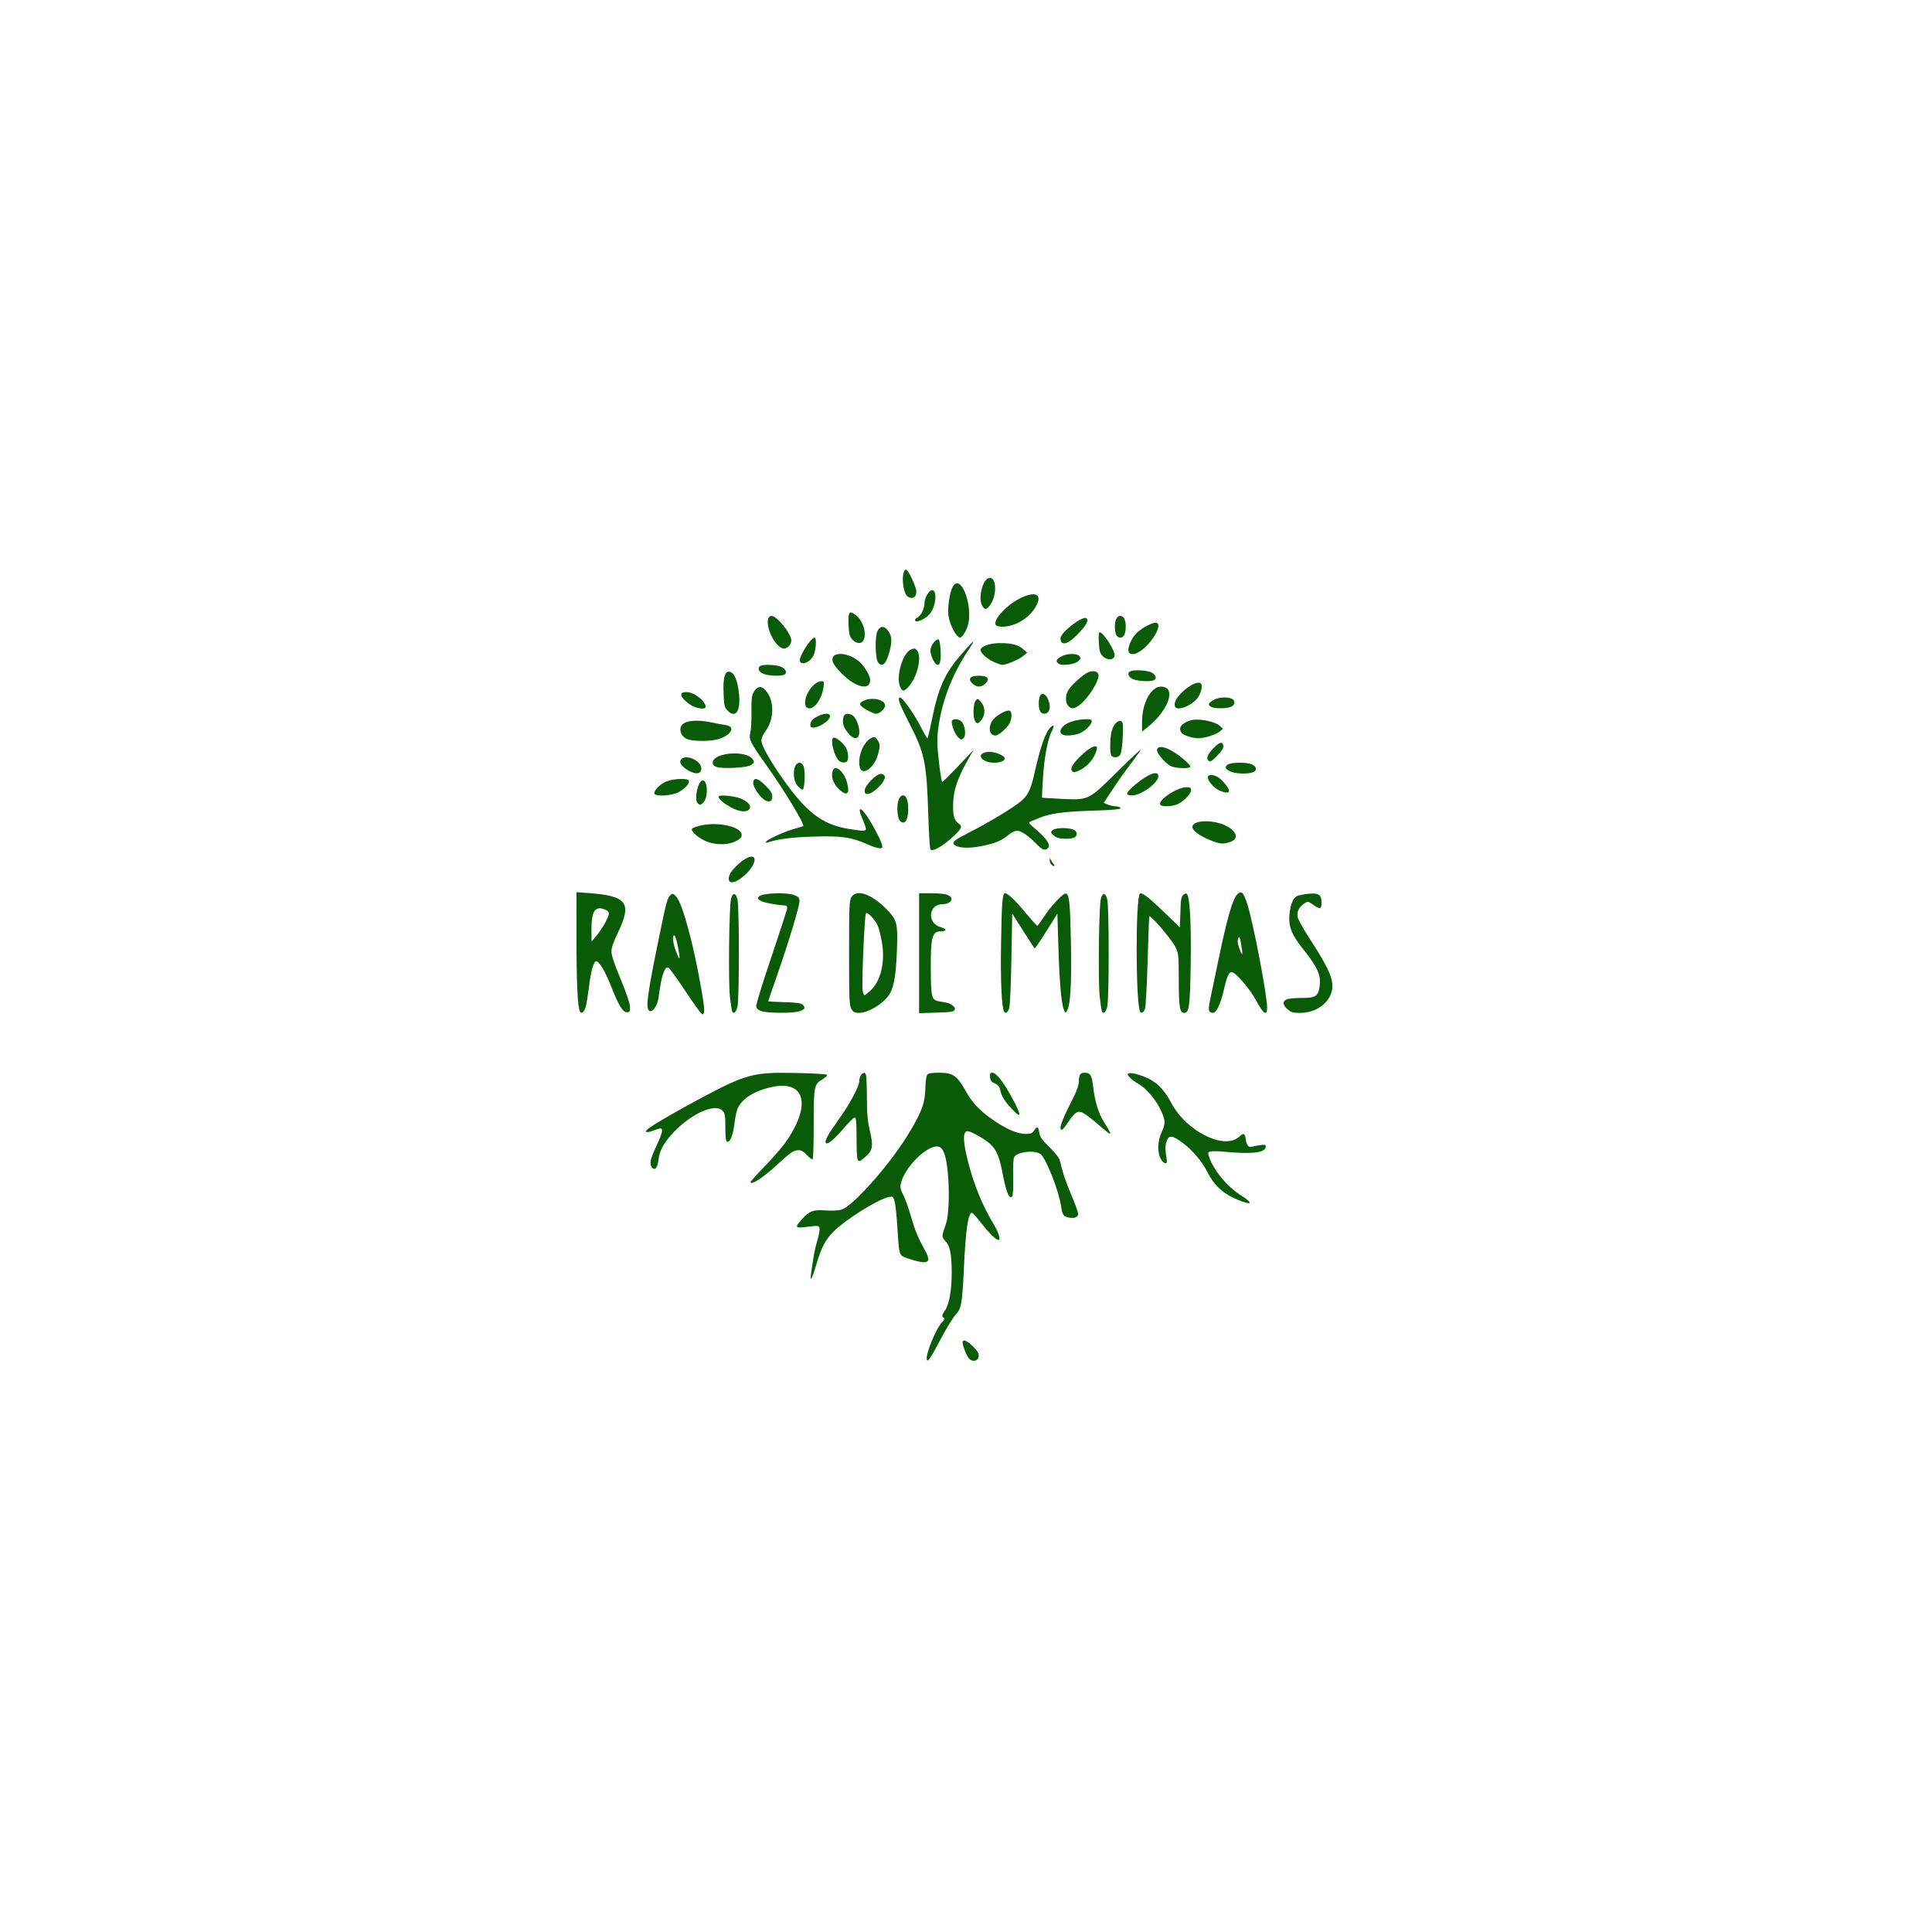 <?xml version="1.0" encoding="UTF-8" standalone="no" ?>
<!DOCTYPE svg PUBLIC "-//W3C//DTD SVG 1.1//EN" "http://www.w3.org/Graphics/SVG/1.1/DTD/svg11.dtd">
<svg xmlns="http://www.w3.org/2000/svg" xmlns:xlink="http://www.w3.org/1999/xlink" version="1.1" width="1080" height="1080" viewBox="0 0 1080 1080" xml:space="preserve">
<rect x="0" y="0" width="1080" height="1080" fill="#808080" stroke="none"/>
<desc>Created with Fabric.js 4.2.0</desc>
<defs>
</defs>
<rect x="0" y="0" width="100%" height="100%" fill="transparent"></rect>
<g transform="matrix(1 0 0 1 540 540)" id="53ebabc5-a6ca-49d7-85ca-e39a91406886"  >
</g>
<g transform="matrix(1 0 0 1 540 540)" id="4186f36d-589e-49d8-a474-ab79e9c20e48"  >
<rect style="stroke: none; stroke-width: 1; stroke-dasharray: none; stroke-linecap: butt; stroke-dashoffset: 0; stroke-linejoin: miter; stroke-miterlimit: 4; fill: rgb(255,255,255); fill-rule: nonzero; opacity: 1;" vector-effect="non-scaling-stroke"  x="-540" y="-540" rx="0" ry="0" width="1080" height="1080" />
</g>
<g transform="matrix(0.76 0 0 0.76 540 540)"  >
<g style="" vector-effect="non-scaling-stroke"   >
		<g transform="matrix(1 0 0 1 0 0)"  >
<rect style="stroke: none; stroke-width: 1; stroke-dasharray: none; stroke-linecap: butt; stroke-dashoffset: 0; stroke-linejoin: miter; stroke-miterlimit: 4; fill: rgb(255,255,255); fill-rule: nonzero; opacity: 1;" vector-effect="non-scaling-stroke"  x="-611.5" y="-532.5" rx="0" ry="0" width="1223" height="1065" />
</g>
		<g transform="matrix(1 0 0 1 -20.91 184.33)"  >
<path style="stroke: none; stroke-width: 1; stroke-dasharray: none; stroke-linecap: butt; stroke-dashoffset: 0; stroke-linejoin: miter; stroke-miterlimit: 4; fill: rgb(9,91,7); fill-rule: nonzero; opacity: 1;" vector-effect="non-scaling-stroke"  transform=" translate(-590.59, -716.83)" d="M 582.8 822.4 C 581.1 819.6 589.1 799.7 593.8 794.6 C 595.6 792.7 596.1 791.6 595.3 791.3 C 593.5 790.6 593.7 789.2 596 785.9 C 599.1 781.7 601 771 601 758 C 600.9 744.3 599.8 738.4 596.3 734.8 C 593.5 731.9 593.6 730.9 596.5 723 C 600.1 713.6 599.4 680 595.4 670 C 594.3 667.4 593 665.8 591.5 665.4 C 583.5 663.4 566.1 680.5 563.5 692.8 C 563 695.3 563.4 697.2 565.3 700.8 C 566.7 703.4 569.2 710.3 570.8 716 C 574 727.1 576.1 732.1 581 741 C 585 748.1 584.7 750.5 580 750.4 C 578.1 750.3 573.5 749.2 569.7 747.9 C 561.9 745.1 562.5 746.9 561 724.5 C 560.5 716.3 559.6 707.8 559 705.6 C 557.9 702 557.7 701.8 554.8 702.4 C 546.9 704 523.9 718.3 514.4 727.5 C 508.2 733.6 505 739.6 501.4 752.1 C 498.3 762.7 496.6 765.7 497.5 759 C 499.3 746.1 500.4 739.9 502.2 734.2 C 503.2 730.7 504 726.9 503.8 725.7 C 503.5 723.3 503.2 723.3 493.3 724.5 C 485.8 725.4 485.5 724.7 490.7 718.9 C 496.3 712.7 499.1 711.6 508.2 712.3 C 512.6 712.6 517.7 712.4 519.6 711.8 C 528.6 709.4 558 675.7 571.3 652.5 C 579.3 638.8 581.3 632.7 581.6 622.7 C 581.7 617.5 582.3 613.4 583 612.5 C 583.9 611.4 586.3 611 591.2 611 C 602.3 611 604.8 612.8 612.5 626.5 C 616.6 633.7 623.3 640.4 632.5 646.5 C 642.2 653 649.6 656 655.5 656 C 659.1 656 660.3 655.5 661.6 653.5 C 663.9 650 664.6 650.4 665.4 655 C 665.9 658.3 667.3 660.3 672.9 665.8 C 677.2 670 680.1 673.7 680.5 675.5 C 682.4 683.8 684.6 690.6 689.1 701.2 C 691.8 707.6 694 713.7 694 714.8 C 694 717.3 691.1 718.4 687 717.5 C 683.2 716.7 682.3 715.4 681.5 709.5 C 679.9 698.3 670.6 674.4 666.5 671 C 662.4 667.6 649.1 669.1 646.9 673.1 C 646.3 674.3 646 680.3 646.2 688 C 646.4 696.4 646.1 701.3 645.4 702 C 643.1 704.3 641.1 699 638 683.1 C 635.7 671.1 633 665.8 626.8 661.4 C 621.6 657.6 614.6 654 612.6 654 C 609 654 609.2 661.6 613 676.4 C 617.6 694.3 623.7 709 632.4 723.4 C 635.5 728.6 637.1 734 635.5 734 C 633.6 734 629 729.6 623.3 722.3 C 619.8 717.8 616.4 714 615.9 714 C 613.1 714 611.3 726.2 610 754 C 608.7 781.5 608.1 784.5 603.8 789.1 C 602 791 597.3 798.6 593.5 805.8 C 585.9 820.2 583.6 823.7 582.8 822.4 L 582.8 822.4 Z" stroke-linecap="round" />
</g>
		<g transform="matrix(1 0 0 1 3.43 282.96)"  >
<path style="stroke: none; stroke-width: 1; stroke-dasharray: none; stroke-linecap: butt; stroke-dashoffset: 0; stroke-linejoin: miter; stroke-miterlimit: 4; fill: rgb(9,91,7); fill-rule: nonzero; opacity: 1;" vector-effect="non-scaling-stroke"  transform=" translate(-614.93, -815.46)" d="M 613.7 821.2 C 612 819.3 609 811.8 609 809.4 C 609 806.7 612.3 808 616.7 812.4 C 620.2 815.9 621.1 817.5 620.8 819.7 C 620.4 823.2 616.3 824.1 613.7 821.2 Z" stroke-linecap="round" />
</g>
		<g transform="matrix(1 0 0 1 169.71 126.62)"  >
<path style="stroke: none; stroke-width: 1; stroke-dasharray: none; stroke-linecap: butt; stroke-dashoffset: 0; stroke-linejoin: miter; stroke-miterlimit: 4; fill: rgb(9,91,7); fill-rule: nonzero; opacity: 1;" vector-effect="non-scaling-stroke"  transform=" translate(-781.21, -659.12)" d="M 811.7 704.6 C 800.4 699.9 794 694 788.7 683.4 C 785.1 676.2 778 667.9 770.9 662.6 C 763.3 656.9 760.6 656.6 759 661.6 C 757.9 664.8 758 667.3 759.2 675.4 C 759.7 678.6 757.2 678.3 755 674.8 C 752 669.9 752.3 661.2 755.6 654.3 C 758.5 648 758.3 645.6 753.8 636.6 C 750.3 629.7 743 621.6 738 619 C 736.1 618 733.4 616 732.1 614.6 C 730.1 612.5 730 612 731.2 611.5 C 733.3 610.7 740.3 612.6 746.3 615.6 C 752.8 618.9 758 624.6 762.5 633.2 C 773.4 654.1 801.7 668.1 812.4 658.1 C 815.6 655.1 816.7 655.5 817.3 660.1 C 817.9 664.5 819.5 666.3 822 665.4 C 822.8 665.1 825.3 664.6 827.7 664.3 C 831.2 663.8 832 664 832 665.3 C 832 669.8 822.2 671.1 801.5 669.1 C 797.1 668.7 792.5 668.6 791.3 668.9 C 789.3 669.5 789.3 669.7 790.4 673.2 C 793.8 683 803.7 694.9 813.7 701.2 C 823.1 707.1 822.1 708.8 811.7 704.6 L 811.7 704.6 Z" stroke-linecap="round" />
</g>
		<g transform="matrix(1 0 0 1 -168.79 119.07)"  >
<path style="stroke: none; stroke-width: 1; stroke-dasharray: none; stroke-linecap: butt; stroke-dashoffset: 0; stroke-linejoin: miter; stroke-miterlimit: 4; fill: rgb(9,91,7); fill-rule: nonzero; opacity: 1;" vector-effect="non-scaling-stroke"  transform=" translate(-442.71, -651.57)" d="M 453 691.4 C 453 691 457.7 685.8 463.5 679.8 C 469.3 673.8 476 666 478.5 662.6 C 497.8 635.5 493.6 616.4 469.3 621.4 C 456 624.1 446.6 630 443.4 637.6 C 442.7 639.3 441.6 644.4 441.1 649 C 440 657.4 437.9 662.5 435.7 661.7 C 434.9 661.5 434.5 658.1 434.5 651.3 C 434.5 642.8 434.2 640.9 432.6 639.1 C 426.8 632.7 407.6 641.8 394 657.5 C 388.7 663.6 386 669 385.3 675.1 C 384.6 681.1 382.5 683.4 380.4 680.5 C 378.5 677.9 379.3 674.4 384.1 664.2 C 388.1 655.6 388.9 652 386.8 652 C 386.1 652 383.6 652.7 381.3 653.6 C 376.2 655.6 374.5 654.7 378 652 C 382.3 648.7 399.8 638.6 416.9 629.5 C 450 611.9 455.3 610.5 486.5 611.2 C 498.1 611.4 508.2 612 508.9 612.4 C 509.8 613 509 613.9 506.3 615.6 C 499.7 619.5 499.5 620.4 499.5 648.7 C 499.5 662.5 499.2 674.2 498.7 674.6 C 498.3 675 496.5 673.7 494.6 671.7 C 492.2 669.1 490.4 668 488.3 668 C 484.8 668 482.5 669.5 473 678.3 C 462.6 688 453 694.2 453 691.4 L 453 691.4 Z" stroke-linecap="round" />
</g>
		<g transform="matrix(1 0 0 1 -86.25 111.01)"  >
<path style="stroke: none; stroke-width: 1; stroke-dasharray: none; stroke-linecap: butt; stroke-dashoffset: 0; stroke-linejoin: miter; stroke-miterlimit: 4; fill: rgb(9,91,7); fill-rule: nonzero; opacity: 1;" vector-effect="non-scaling-stroke"  transform=" translate(-525.25, -643.51)" d="M 531.6 674.4 C 531.3 673.5 531 666.3 531 658.4 C 531 646.8 530.7 644 529.6 644 C 528.8 644 525 647.7 521.2 652.3 C 514.4 660.2 509.7 664.1 508.4 662.7 C 507.2 661.5 510.1 656.2 517.6 645.8 C 526 634.1 533 621.1 533 617.1 C 533 613.7 535.2 610.6 537.1 611.2 C 538.2 611.6 538.5 614.9 538.6 628.1 C 538.6 641.4 539.1 646.3 540.8 653.9 C 543.5 664.9 542.9 668.1 537.4 673 C 533.5 676.4 532.5 676.7 531.6 674.4 L 531.6 674.4 Z" stroke-linecap="round" />
</g>
		<g transform="matrix(1 0 0 1 87.79 100.95)"  >
<path style="stroke: none; stroke-width: 1; stroke-dasharray: none; stroke-linecap: butt; stroke-dashoffset: 0; stroke-linejoin: miter; stroke-miterlimit: 4; fill: rgb(9,91,7); fill-rule: nonzero; opacity: 1;" vector-effect="non-scaling-stroke"  transform=" translate(-699.29, -633.45)" d="M 708.8 649.1 C 704.6 645.4 699.6 641.6 697.8 640.7 C 693.6 638.6 691.9 639.7 686.7 647.3 C 684.6 650.5 682.5 653 682 653 C 679.6 653 681.5 647.2 687.7 634.9 C 692.7 625.2 694.5 620.6 694.5 617.6 C 694.6 612.3 695.5 611 698.9 611 C 703 611 704.1 613 705.1 621.8 C 706.2 631.8 709.1 641.2 712.9 647.1 C 717 653.6 718.2 656 717.3 655.9 C 716.9 655.9 713 652.8 708.8 649.1 L 708.8 649.1 Z" stroke-linecap="round" />
</g>
		<g transform="matrix(1 0 0 1 28.41 93.97)"  >
<path style="stroke: none; stroke-width: 1; stroke-dasharray: none; stroke-linecap: butt; stroke-dashoffset: 0; stroke-linejoin: miter; stroke-miterlimit: 4; fill: rgb(9,91,7); fill-rule: nonzero; opacity: 1;" vector-effect="non-scaling-stroke"  transform=" translate(-639.91, -626.47)" d="M 645.4 637.8 C 639.9 632 637.6 628.3 636.6 623.4 C 636.1 621.2 635 619.9 632.7 618.9 C 630.2 617.8 629.4 616.8 629.2 614.3 C 628.9 611.6 629.2 611 630.9 611 C 633.7 611 638.9 617.5 645.4 629.5 C 652.5 642.5 652.5 645.4 645.4 637.8 Z" stroke-linecap="round" />
</g>
		<g transform="matrix(1 0 0 1 -213.46 -8.77)"  >
<path style="stroke: none; stroke-width: 1; stroke-dasharray: none; stroke-linecap: butt; stroke-dashoffset: 0; stroke-linejoin: miter; stroke-miterlimit: 4; fill: rgb(9,91,7); fill-rule: nonzero; opacity: 1;" vector-effect="non-scaling-stroke"  transform=" translate(-398.04, -523.73)" d="M 405.2 551.1 C 399.1 541.9 393.4 534 392.6 533.7 C 389.8 532.6 387.4 539.7 385.5 555 C 384.3 564.5 377.9 569.9 377.2 561.9 C 376.8 557.4 379.7 540.3 386 510 C 391.2 484.8 391.9 482.1 394.4 480.1 C 395.7 479 396.3 479.2 398.4 481.5 C 403 486.5 411.3 517.1 417 550.6 C 419.4 564.4 419.5 568 417.6 568 C 416.9 568 411.3 560.4 405.2 551.1 Z M 400.5 523.3 C 399.2 515.3 397.8 510 396.9 510 C 395.3 510 395.9 515.7 398.1 521.5 C 400.5 527.9 401.3 528.5 400.5 523.3 Z" stroke-linecap="round" />
</g>
		<g transform="matrix(1 0 0 1 -266.82 -9.96)"  >
<path style="stroke: none; stroke-width: 1; stroke-dasharray: none; stroke-linecap: butt; stroke-dashoffset: 0; stroke-linejoin: miter; stroke-miterlimit: 4; fill: rgb(9,91,7); fill-rule: nonzero; opacity: 1;" vector-effect="non-scaling-stroke"  transform=" translate(-344.68, -522.54)" d="M 327.6 566.1 C 325.9 563.4 325 545.4 325 513.4 L 325 478.2 L 331.8 478.7 C 362.2 480.7 366.2 485.6 355.5 507.9 C 352.2 514.7 350.7 519.1 350.7 521.9 C 350.7 524.6 352.9 531.2 357.4 542 C 361.6 551.9 364.2 559.7 364.3 562.3 C 364.5 566.2 364.3 566.5 362 566.5 C 359 566.5 356 561.4 350.4 547.3 C 346.3 536.7 341.7 529 339.5 529 C 337.6 529 335.4 536.9 334 549.4 C 333.3 554.9 332.3 561 331.7 562.9 C 330.5 566.5 328.7 567.9 327.6 566.1 L 327.6 566.1 Z M 346 500.9 C 349.7 493.8 349.7 492.6 346 491 C 338.7 488 336 492 336 505.9 L 336.1 514.5 L 339.5 510.5 C 341.4 508.3 344.3 504 346 500.9 Z" stroke-linecap="round" />
</g>
		<g transform="matrix(1 0 0 1 -170.68 -9.24)"  >
<path style="stroke: none; stroke-width: 1; stroke-dasharray: none; stroke-linecap: butt; stroke-dashoffset: 0; stroke-linejoin: miter; stroke-miterlimit: 4; fill: rgb(9,91,7); fill-rule: nonzero; opacity: 1;" vector-effect="non-scaling-stroke"  transform=" translate(-440.82, -523.26)" d="M 439.6 566.2 C 439.3 565.7 438.5 560.9 437.9 555.7 C 436.6 544.8 437.2 488.8 438.7 483 C 439.9 478.3 442.2 478.5 443.4 483.5 C 444.8 488.8 444.8 557.2 443.4 562.4 C 442.5 566.3 440.7 568 439.6 566.2 Z" stroke-linecap="round" />
</g>
		<g transform="matrix(1 0 0 1 -136.56 -9.53)"  >
<path style="stroke: none; stroke-width: 1; stroke-dasharray: none; stroke-linecap: butt; stroke-dashoffset: 0; stroke-linejoin: miter; stroke-miterlimit: 4; fill: rgb(9,91,7); fill-rule: nonzero; opacity: 1;" vector-effect="non-scaling-stroke"  transform=" translate(-474.94, -522.97)" d="M 461 565.7 C 458.4 564.8 457.4 563.9 457.2 562 C 457.1 560.6 462.1 544.2 468.5 525.5 C 474.8 506.8 480 490.7 480 489.8 C 480 488.8 479.4 488 478.8 488 C 472.3 487.7 462.5 485.9 460.4 484.5 C 458 482.9 457.9 482.7 459.4 481.2 C 461.8 478.8 480.2 478.2 485.3 480.4 C 488.4 481.6 489 482.4 489 484.9 C 489 488.7 481.2 514.5 472.6 539.3 C 468.9 549.7 466 558.3 466 558.5 C 466 558.6 471.4 558.9 478 559.1 C 487.4 559.4 490.3 559.8 491.6 561.2 C 493.7 563.3 492.8 564.7 488.2 566 C 483.2 567.3 465.3 567.2 461 565.7 Z" stroke-linecap="round" />
</g>
		<g transform="matrix(1 0 0 1 -68.29 -9.55)"  >
<path style="stroke: none; stroke-width: 1; stroke-dasharray: none; stroke-linecap: butt; stroke-dashoffset: 0; stroke-linejoin: miter; stroke-miterlimit: 4; fill: rgb(9,91,7); fill-rule: nonzero; opacity: 1;" vector-effect="non-scaling-stroke"  transform=" translate(-543.21, -522.95)" d="M 527.3 564.3 C 525.7 561.8 525.5 558.3 525.5 523 C 525.5 487.7 525.7 484.2 527.3 481.7 C 531.1 475.9 541.3 479.3 552.2 489.9 C 560.9 498.5 561.4 500.6 560.7 521 C 560 538.3 558.7 546.7 555.9 552.1 C 552.3 559.2 540.3 566.9 532.8 567 C 529.8 567 528.7 566.4 527.3 564.3 L 527.3 564.3 Z M 541.3 550.5 C 548.9 543.5 552.2 529.4 549.6 514.8 C 548.8 510.2 547.5 504.9 546.6 502.9 C 544.8 498.6 539.1 492.5 537.9 493.7 C 536.9 494.8 534.6 546.3 535.5 550.6 C 535.8 552.5 536.4 554 536.8 554 C 537.2 554 539.2 552.4 541.3 550.5 L 541.3 550.5 Z" stroke-linecap="round" />
</g>
		<g transform="matrix(1 0 0 1 -21.32 -9.4)"  >
<path style="stroke: none; stroke-width: 1; stroke-dasharray: none; stroke-linecap: butt; stroke-dashoffset: 0; stroke-linejoin: miter; stroke-miterlimit: 4; fill: rgb(9,91,7); fill-rule: nonzero; opacity: 1;" vector-effect="non-scaling-stroke"  transform=" translate(-590.18, -523.1)" d="M 577 523.1 L 577 479 L 585.9 479 C 595.6 479 599.7 480 600.7 482.6 C 601.5 484.9 598.5 487 594.4 487 C 583.7 487 582.6 501.2 593 504 C 597.5 505.2 597.5 507 593 507 C 586.6 507 585.5 511.1 585.6 535 C 585.7 555.5 586.2 557.6 591.7 558.5 C 598.7 559.6 599.7 560 601.9 561.7 C 603.4 563 603.7 563.9 603 565 C 602.3 566.2 599.3 566.6 589.5 566.8 L 577 567.2 L 577 523.1 L 577 523.1 Z" stroke-linecap="round" />
</g>
		<g transform="matrix(1 0 0 1 51.5 -9.56)"  >
<path style="stroke: none; stroke-width: 1; stroke-dasharray: none; stroke-linecap: butt; stroke-dashoffset: 0; stroke-linejoin: miter; stroke-miterlimit: 4; fill: rgb(9,91,7); fill-rule: nonzero; opacity: 1;" vector-effect="non-scaling-stroke"  transform=" translate(-663, -522.94)" d="M 639.6 566.2 C 637.7 563.1 636.8 543.4 637.3 515.3 C 637.8 485 638.3 479 640.2 479 C 642.3 479 648 484.4 655.4 493.5 C 659.8 498.7 663.6 503 663.9 503 C 664.2 503 666.3 500.2 668.5 496.8 C 673.7 488.7 682.9 478.8 684.9 479.2 C 687.5 479.7 688.1 485.6 688.7 516 C 689.2 545.6 688.4 560.6 685.9 565.2 C 684.7 567.5 684.6 567.5 683.4 564.3 C 681.6 560 680.2 543.8 679.4 516.7 L 678.7 494 L 670.6 506.9 C 666.2 514 662.3 519.7 662 519.5 C 661.7 519.3 657.9 513.5 653.5 506.5 L 645.5 493.9 L 644.9 527.2 C 644.6 545.5 643.9 561.8 643.3 563.4 C 642.4 566.5 640.6 567.8 639.6 566.2 L 639.6 566.2 Z" stroke-linecap="round" />
</g>
		<g transform="matrix(1 0 0 1 101.32 -9.24)"  >
<path style="stroke: none; stroke-width: 1; stroke-dasharray: none; stroke-linecap: butt; stroke-dashoffset: 0; stroke-linejoin: miter; stroke-miterlimit: 4; fill: rgb(9,91,7); fill-rule: nonzero; opacity: 1;" vector-effect="non-scaling-stroke"  transform=" translate(-712.82, -523.26)" d="M 711.6 566.2 C 711.3 565.7 710.5 560.9 709.9 555.7 C 708.6 544.8 709.2 488.8 710.7 483 C 711.9 478.3 714.2 478.5 715.4 483.5 C 716.8 488.8 716.8 557.2 715.4 562.4 C 714.5 566.3 712.7 568 711.6 566.2 Z" stroke-linecap="round" />
</g>
		<g transform="matrix(1 0 0 1 145.45 -9.47)"  >
<path style="stroke: none; stroke-width: 1; stroke-dasharray: none; stroke-linecap: butt; stroke-dashoffset: 0; stroke-linejoin: miter; stroke-miterlimit: 4; fill: rgb(9,91,7); fill-rule: nonzero; opacity: 1;" vector-effect="non-scaling-stroke"  transform=" translate(-756.95, -523.03)" d="M 739.6 566.2 C 736.3 560.8 736.1 482.6 739.4 479.3 C 740.7 478 745.9 482 757.1 492.8 L 768.8 504.1 L 769.2 493.1 C 769.4 484.2 769.8 481.7 771.2 480.3 C 772.4 479.2 773.3 478.9 774 479.6 C 776.1 481.7 777.2 500.3 776.8 530.1 C 776.3 561.8 775.7 567 772.1 567 C 768.7 567 768 562.6 768 542.7 C 768 524.9 767.8 523.2 765.7 518.8 C 763.1 513.2 746.6 494 746.3 496.1 C 746.1 496.9 745.6 511.7 745.1 529 C 744.6 546.3 743.7 561.8 743.3 563.4 C 742.4 566.4 740.6 567.8 739.6 566.2 L 739.6 566.2 Z" stroke-linecap="round" />
</g>
		<g transform="matrix(1 0 0 1 200.06 -9.79)"  >
<path style="stroke: none; stroke-width: 1; stroke-dasharray: none; stroke-linecap: butt; stroke-dashoffset: 0; stroke-linejoin: miter; stroke-miterlimit: 4; fill: rgb(9,91,7); fill-rule: nonzero; opacity: 1;" vector-effect="non-scaling-stroke"  transform=" translate(-811.56, -522.71)" d="M 790.3 565.3 C 789.9 564.4 790.2 561.2 790.9 558.1 C 791.6 555 794.5 540.8 797.5 526.5 C 805.4 488.5 809.6 476.8 814.4 478.6 C 815.3 478.9 817.1 482.6 818.4 486.9 C 822.9 501.2 833 554 833 563.3 C 833 569.6 830.1 567.7 825 558 C 820.3 549.3 809.8 537 806.9 537 C 804.8 537 803.3 540.4 801 550.7 C 798.5 561.2 795.7 567 792.9 567 C 791.8 567 790.6 566.2 790.3 565.3 L 790.3 565.3 Z M 813.9 516.5 C 812.9 511.1 812.5 510.2 811.8 512 C 811 514.3 811.2 516.2 813.2 521.3 C 814.9 525.7 815.2 523.8 813.9 516.5 Z" stroke-linecap="round" />
</g>
		<g transform="matrix(1 0 0 1 251.55 -9.4)"  >
<path style="stroke: none; stroke-width: 1; stroke-dasharray: none; stroke-linecap: butt; stroke-dashoffset: 0; stroke-linejoin: miter; stroke-miterlimit: 4; fill: rgb(9,91,7); fill-rule: nonzero; opacity: 1;" vector-effect="non-scaling-stroke"  transform=" translate(-863.05, -523.1)" d="M 848.1 564.4 C 844.3 561.2 844.1 558.3 847.6 557 C 849 556.4 853.9 556 858.6 556 C 868.6 556 870.5 554.8 871.6 547.5 C 872.8 539.2 870.2 533.5 858.4 518.7 C 850.6 508.8 848.5 502.9 849.5 493.7 C 850.3 486.8 852.1 482.5 854.9 481.1 C 855.9 480.5 859.6 479.8 863.2 479.4 C 871 478.6 873 480 873 486.1 C 873 490.7 872 491 866.8 487.4 C 863.2 484.9 862.9 484.8 860.5 486.4 C 856.5 489 854.7 492.5 855.4 496.3 C 855.7 498.1 859.1 504.3 862.8 510.1 C 876.9 531.7 881 540.2 881 547.2 C 881 558 870.3 567 857.3 567 C 852.1 567 850.7 566.6 848.1 564.4 L 848.1 564.4 Z" stroke-linecap="round" />
</g>
		<g transform="matrix(1 0 0 1 -165.02 -71.01)"  >
<path style="stroke: none; stroke-width: 1; stroke-dasharray: none; stroke-linecap: butt; stroke-dashoffset: 0; stroke-linejoin: miter; stroke-miterlimit: 4; fill: rgb(9,91,7); fill-rule: nonzero; opacity: 1;" vector-effect="non-scaling-stroke"  transform=" translate(-446.48, -461.49)" d="M 437.7 470.3 C 436.1 468.8 437.2 464.8 440.3 461.4 C 447.5 453.1 456 449.3 456 454.3 C 456 461.1 441.3 473.9 437.7 470.3 L 437.7 470.3 Z" stroke-linecap="round" />
</g>
		<g transform="matrix(1 0 0 1 63.33 -76.35)"  >
<path style="stroke: none; stroke-width: 1; stroke-dasharray: none; stroke-linecap: butt; stroke-dashoffset: 0; stroke-linejoin: miter; stroke-miterlimit: 4; fill: rgb(9,91,7); fill-rule: nonzero; opacity: 1;" vector-effect="non-scaling-stroke"  transform=" translate(-674.83, -456.15)" d="M 674.2 457.8 C 673.5 457.1 673 455.7 673.1 454.6 C 673.1 453.1 673.3 452.9 673.7 454 C 674 454.8 674.9 456.3 675.8 457.3 C 677.5 459.2 676.1 459.7 674.2 457.8 Z" stroke-linecap="round" />
</g>
		<g transform="matrix(1 0 0 1 -21.86 -161.87)"  >
<path style="stroke: none; stroke-width: 1; stroke-dasharray: none; stroke-linecap: butt; stroke-dashoffset: 0; stroke-linejoin: miter; stroke-miterlimit: 4; fill: rgb(9,91,7); fill-rule: nonzero; opacity: 1;" vector-effect="non-scaling-stroke"  transform=" translate(-589.64, -370.63)" d="M 585.3 446.7 C 584.9 446 584.2 435.2 583.8 422.5 C 582.5 382.2 581.3 376.3 569.4 353.2 C 562.4 339.5 560.8 335 563 335 C 564.8 335 572.8 346.3 577.7 355.6 C 580.3 360.8 582.8 365 583.1 365 C 583.4 365 584.7 359.7 586 353.3 C 591 328.1 595.7 317.4 608.1 303.2 C 612.5 298.1 616.3 294 616.6 294 C 617.2 294 617.1 294.2 611.1 303.5 C 600.4 320.3 593.3 339.7 591 358.5 C 590.1 365.9 590.2 370.2 591.6 382.3 C 592.5 390.4 593.6 397 594 397 C 594.7 397 598.3 393.4 612.4 378.5 L 617.2 373.5 L 614.5 378 C 605.2 394 602 403.3 602 415 C 602 422.4 603 425.6 606.2 427.8 C 609 429.8 608.4 431.3 602.7 436.7 C 594.5 444.4 586.7 448.9 585.3 446.7 Z" stroke-linecap="round" />
</g>
		<g transform="matrix(1 0 0 1 59.59 -131.22)"  >
<path style="stroke: none; stroke-width: 1; stroke-dasharray: none; stroke-linecap: butt; stroke-dashoffset: 0; stroke-linejoin: miter; stroke-miterlimit: 4; fill: rgb(9,91,7); fill-rule: nonzero; opacity: 1;" vector-effect="non-scaling-stroke"  transform=" translate(-671.09, -401.28)" d="M 663.5 442.9 C 657.7 436.9 652.1 433 649.1 433 C 647.6 433 644.9 434.3 643 435.9 C 638.2 439.8 634.4 441.6 627.5 443.3 C 615.6 446.3 605.8 446.2 602.7 443.1 C 601 441.4 603.2 439.7 614 434.2 C 628.1 427.1 647.2 415.5 652.3 411 C 657.6 406.3 659.3 402.4 662.6 387.5 C 666.2 371.7 669.8 361.2 673.1 357.6 C 676.2 354.2 676.9 355.4 674.5 360 C 671.6 365.6 668.9 380.1 668.1 394.3 C 667.6 402.1 667.3 408.6 667.4 408.7 C 667.5 408.8 674.1 409.2 682.1 409.6 C 701.8 410.5 701.5 410.7 723.1 389.3 C 732.4 380.1 740 373 740 373.4 C 740 373.8 736.7 378.5 732.6 383.9 C 728.5 389.2 722.4 397.9 719 403.1 L 712.8 412.5 L 715.7 413.7 C 717.2 414.4 719.6 414.9 721 415 C 722.4 415 724.1 415.4 724.9 415.9 C 726.9 417.2 720.9 417.8 700.5 418.4 C 683.2 419 672.7 420.5 665.5 423.5 C 663.3 424.5 660.5 425.6 659.2 426.1 C 657.1 426.9 657.3 427.3 663.2 432.3 C 670.7 438.7 673.8 443.3 672 445.5 C 670 448 667.6 447.2 663.5 442.9 Z" stroke-linecap="round" />
</g>
		<g transform="matrix(1 0 0 1 -110.32 -145.87)"  >
<path style="stroke: none; stroke-width: 1; stroke-dasharray: none; stroke-linecap: butt; stroke-dashoffset: 0; stroke-linejoin: miter; stroke-miterlimit: 4; fill: rgb(9,91,7); fill-rule: nonzero; opacity: 1;" vector-effect="non-scaling-stroke"  transform=" translate(-501.18, -386.63)" d="M 539 443 C 527.1 437.7 519.9 436.7 499.6 437.3 C 483.7 437.8 473.7 439 465.7 441.6 C 464.3 442 464 441.9 464.5 441 C 465.6 439.2 478.8 433.3 485.6 431.5 C 488.7 430.7 491.5 429.8 491.8 429.6 C 493 428.3 477.5 402.8 464.7 384.8 C 452.5 367.7 451.6 365.7 452.9 360.7 C 453.5 358.4 453.8 351.6 453.7 345.5 C 453.6 336.7 453.8 333.9 455.2 331.3 C 457.8 326.6 460.8 326.1 464.1 329.8 C 470.8 337.3 470.6 351.3 463.6 360.4 C 462.2 362.3 461 365.1 461 366.7 C 461 370.1 467.1 381.1 476.2 394.1 C 493.8 419.2 505.5 428.3 524.4 431.5 C 536.9 433.6 538.4 433.5 537.7 430.8 C 537.4 429.5 536.2 426.1 534.9 423.3 C 532.2 417 533.1 415.2 536.8 419.7 C 540.3 423.8 549 439.7 549.7 443.3 C 550.2 445.6 549.9 446 547.9 445.9 C 546.6 445.9 542.6 444.6 539 443 L 539 443 Z" stroke-linecap="round" />
</g>
		<g transform="matrix(1 0 0 1 -183.35 -96.97)"  >
<path style="stroke: none; stroke-width: 1; stroke-dasharray: none; stroke-linecap: butt; stroke-dashoffset: 0; stroke-linejoin: miter; stroke-miterlimit: 4; fill: rgb(9,91,7); fill-rule: nonzero; opacity: 1;" vector-effect="non-scaling-stroke"  transform=" translate(-428.15, -435.53)" d="M 421.8 441.3 C 415.7 439.3 408.5 433.3 410 431.5 C 410.6 430.8 413.7 429.7 417 429 C 429.8 426.3 446.5 430.2 446.5 436 C 446.5 438 445.5 439 442 440.8 C 436.7 443.4 428.8 443.7 421.8 441.3 Z" stroke-linecap="round" />
</g>
		<g transform="matrix(1 0 0 1 182.47 -98.27)"  >
<path style="stroke: none; stroke-width: 1; stroke-dasharray: none; stroke-linecap: butt; stroke-dashoffset: 0; stroke-linejoin: miter; stroke-miterlimit: 4; fill: rgb(9,91,7); fill-rule: nonzero; opacity: 1;" vector-effect="non-scaling-stroke"  transform=" translate(-793.97, -434.23)" d="M 791 439.9 C 783.5 436.9 778 432.8 778 430.3 C 778 425.1 793.3 424.5 802.8 429.4 C 810.7 433.4 812.3 438.8 806.3 441.1 C 800.9 443.1 798.4 442.9 791 439.9 Z" stroke-linecap="round" />
</g>
		<g transform="matrix(1 0 0 1 72.03 -97.52)"  >
<path style="stroke: none; stroke-width: 1; stroke-dasharray: none; stroke-linecap: butt; stroke-dashoffset: 0; stroke-linejoin: miter; stroke-miterlimit: 4; fill: rgb(9,91,7); fill-rule: nonzero; opacity: 1;" vector-effect="non-scaling-stroke"  transform=" translate(-683.53, -434.98)" d="M 678.5 438 C 677.3 437.6 675.8 436.4 675 435.5 C 673.7 434 673.8 433.6 675.5 432.4 C 677.8 430.7 686.9 430.6 690.5 432.2 C 693.5 433.5 693.8 436.5 691.1 438 C 688.8 439.2 681.4 439.2 678.5 438 Z" stroke-linecap="round" />
</g>
		<g transform="matrix(1 0 0 1 -46.5 -115.5)"  >
<path style="stroke: none; stroke-width: 1; stroke-dasharray: none; stroke-linecap: butt; stroke-dashoffset: 0; stroke-linejoin: miter; stroke-miterlimit: 4; fill: rgb(9,91,7); fill-rule: nonzero; opacity: 1;" vector-effect="non-scaling-stroke"  transform=" translate(-565, -417)" d="M 562.2 424.5 C 561.5 423.1 561 419.7 561 417 C 561 411 562.7 407 565.2 407 C 567.6 407 569 410.7 569 417 C 569 423.3 567.6 427 565.2 427 C 564.2 427 562.8 425.9 562.2 424.5 Z" stroke-linecap="round" />
</g>
		<g transform="matrix(1 0 0 1 -170.35 -119.56)"  >
<path style="stroke: none; stroke-width: 1; stroke-dasharray: none; stroke-linecap: butt; stroke-dashoffset: 0; stroke-linejoin: miter; stroke-miterlimit: 4; fill: rgb(9,91,7); fill-rule: nonzero; opacity: 1;" vector-effect="non-scaling-stroke"  transform=" translate(-441.15, -412.94)" d="M 439 416 C 432.5 412.4 428.8 409.1 429.7 407.7 C 430.5 406.4 441.6 407.5 446 409.4 C 451 411.4 453.7 414.6 452.4 416.8 C 450.6 419.7 445.1 419.3 439 416 L 439 416 Z" stroke-linecap="round" />
</g>
		<g transform="matrix(1 0 0 1 154.11 -124.51)"  >
<path style="stroke: none; stroke-width: 1; stroke-dasharray: none; stroke-linecap: butt; stroke-dashoffset: 0; stroke-linejoin: miter; stroke-miterlimit: 4; fill: rgb(9,91,7); fill-rule: nonzero; opacity: 1;" vector-effect="non-scaling-stroke"  transform=" translate(-765.61, -407.99)" d="M 754.4 413.9 C 752.4 410.6 766.7 401 773.7 401 C 776.5 401 777 401.4 777 403.3 C 777 405.9 772.2 410.9 767.3 413.4 C 763.7 415.2 755.5 415.6 754.4 413.9 L 754.4 413.9 Z" stroke-linecap="round" />
</g>
		<g transform="matrix(1 0 0 1 -194.53 -127.56)"  >
<path style="stroke: none; stroke-width: 1; stroke-dasharray: none; stroke-linecap: butt; stroke-dashoffset: 0; stroke-linejoin: miter; stroke-miterlimit: 4; fill: rgb(9,91,7); fill-rule: nonzero; opacity: 1;" vector-effect="non-scaling-stroke"  transform=" translate(-416.97, -404.94)" d="M 414.2 412.8 C 411.3 409.9 414.4 396 417.9 396 C 421.5 396 422 408.1 418.5 412 C 416.4 414.3 415.8 414.4 414.2 412.8 L 414.2 412.8 Z" stroke-linecap="round" />
</g>
		<g transform="matrix(1 0 0 1 -149.5 -129.29)"  >
<path style="stroke: none; stroke-width: 1; stroke-dasharray: none; stroke-linecap: butt; stroke-dashoffset: 0; stroke-linejoin: miter; stroke-miterlimit: 4; fill: rgb(9,91,7); fill-rule: nonzero; opacity: 1;" vector-effect="non-scaling-stroke"  transform=" translate(-462, -403.21)" d="M 463.9 410.7 C 460.3 408.9 455 401.3 455 397.9 C 455 393.4 458.4 394.1 464.1 399.9 C 467.8 403.5 469 405.5 469 407.8 C 469 411.3 467.2 412.3 463.9 410.7 Z" stroke-linecap="round" />
</g>
		<g transform="matrix(1 0 0 1 -216.5 -131.5)"  >
<path style="stroke: none; stroke-width: 1; stroke-dasharray: none; stroke-linecap: butt; stroke-dashoffset: 0; stroke-linejoin: miter; stroke-miterlimit: 4; fill: rgb(9,91,7); fill-rule: nonzero; opacity: 1;" vector-effect="non-scaling-stroke"  transform=" translate(-395, -401)" d="M 382.4 405.9 C 381.4 404.2 385.2 399.8 390 397.3 C 394.7 394.8 406.3 394 407.6 396.1 C 408.6 397.8 404.8 402.2 400 404.7 C 395.3 407.2 383.7 408 382.4 405.9 Z" stroke-linecap="round" />
</g>
		<g transform="matrix(1 0 0 1 130 -133.65)"  >
<path style="stroke: none; stroke-width: 1; stroke-dasharray: none; stroke-linecap: butt; stroke-dashoffset: 0; stroke-linejoin: miter; stroke-miterlimit: 4; fill: rgb(9,91,7); fill-rule: nonzero; opacity: 1;" vector-effect="non-scaling-stroke"  transform=" translate(-741.5, -398.85)" d="M 730 405.5 C 730 404.7 732.8 401.7 736.2 398.9 C 745.7 391 753 388.4 753 392.9 C 753 397.7 740.4 407 733.8 407 C 731.1 407 730 406.6 730 405.5 Z" stroke-linecap="round" />
</g>
		<g transform="matrix(1 0 0 1 -92.58 -136.23)"  >
<path style="stroke: none; stroke-width: 1; stroke-dasharray: none; stroke-linecap: butt; stroke-dashoffset: 0; stroke-linejoin: miter; stroke-miterlimit: 4; fill: rgb(9,91,7); fill-rule: nonzero; opacity: 1;" vector-effect="non-scaling-stroke"  transform=" translate(-518.92, -396.27)" d="M 519.1 403.4 C 514 399.1 511.8 393.3 513.6 388.6 C 515.3 384.1 521.8 389.5 523.9 397.3 C 526.2 405.4 524.3 407.8 519.1 403.4 L 519.1 403.4 Z" stroke-linecap="round" />
</g>
		<g transform="matrix(1 0 0 1 -67.08 -133.91)"  >
<path style="stroke: none; stroke-width: 1; stroke-dasharray: none; stroke-linecap: butt; stroke-dashoffset: 0; stroke-linejoin: miter; stroke-miterlimit: 4; fill: rgb(9,91,7); fill-rule: nonzero; opacity: 1;" vector-effect="non-scaling-stroke"  transform=" translate(-544.42, -398.59)" d="M 537 403.4 C 537 399.7 545.9 390.7 549.2 391.2 C 550.4 391.4 551.6 392.2 551.8 393.1 C 552.5 396.8 543.3 406 538.9 406 C 537.5 406 537 405.3 537 403.4 L 537 403.4 Z" stroke-linecap="round" />
</g>
		<g transform="matrix(1 0 0 1 185.66 -134.01)"  >
<path style="stroke: none; stroke-width: 1; stroke-dasharray: none; stroke-linecap: butt; stroke-dashoffset: 0; stroke-linejoin: miter; stroke-miterlimit: 4; fill: rgb(9,91,7); fill-rule: nonzero; opacity: 1;" vector-effect="non-scaling-stroke"  transform=" translate(-797.16, -398.49)" d="M 796.6 402.7 C 792.5 400.4 788.4 394.8 789.5 393 C 790.4 391.5 793.8 391.8 796.8 393.6 C 799.9 395.4 805 401.7 805 403.7 C 805 405.7 801 405.2 796.6 402.7 Z" stroke-linecap="round" />
</g>
		<g transform="matrix(1 0 0 1 -122.64 -139.64)"  >
<path style="stroke: none; stroke-width: 1; stroke-dasharray: none; stroke-linecap: butt; stroke-dashoffset: 0; stroke-linejoin: miter; stroke-miterlimit: 4; fill: rgb(9,91,7); fill-rule: nonzero; opacity: 1;" vector-effect="non-scaling-stroke"  transform=" translate(-488.86, -392.86)" d="M 487.6 400 C 483.3 394.8 484.3 383 489.1 383 C 490.3 383 491.4 384 492.1 385.7 C 493.4 389.1 492.9 402.2 491.4 402.7 C 490.8 402.9 489.1 401.7 487.6 400 Z" stroke-linecap="round" />
</g>
		<g transform="matrix(1 0 0 1 -202.45 -147.62)"  >
<path style="stroke: none; stroke-width: 1; stroke-dasharray: none; stroke-linecap: butt; stroke-dashoffset: 0; stroke-linejoin: miter; stroke-miterlimit: 4; fill: rgb(9,91,7); fill-rule: nonzero; opacity: 1;" vector-effect="non-scaling-stroke"  transform=" translate(-409.05, -384.88)" d="M 408 389.1 C 403.4 386.6 400.6 383.5 401.4 381.5 C 403.6 375.6 417.6 381.2 416.8 387.8 C 416.4 391.2 413 391.7 408 389.1 L 408 389.1 Z" stroke-linecap="round" />
</g>
		<g transform="matrix(1 0 0 1 202.15 -145.54)"  >
<path style="stroke: none; stroke-width: 1; stroke-dasharray: none; stroke-linecap: butt; stroke-dashoffset: 0; stroke-linejoin: miter; stroke-miterlimit: 4; fill: rgb(9,91,7); fill-rule: nonzero; opacity: 1;" vector-effect="non-scaling-stroke"  transform=" translate(-813.65, -386.96)" d="M 806.4 389.6 C 802.3 387.8 801.6 386.5 803.6 384.6 C 805.5 382.6 818.3 382.4 822 384.3 C 825.5 386.1 825.7 388.8 822.5 390 C 818.8 391.4 810.1 391.2 806.4 389.6 L 806.4 389.6 Z" stroke-linecap="round" />
</g>
		<g transform="matrix(1 0 0 1 86.91 -152.08)"  >
<path style="stroke: none; stroke-width: 1; stroke-dasharray: none; stroke-linecap: butt; stroke-dashoffset: 0; stroke-linejoin: miter; stroke-miterlimit: 4; fill: rgb(9,91,7); fill-rule: nonzero; opacity: 1;" vector-effect="non-scaling-stroke"  transform=" translate(-698.41, -380.42)" d="M 689.7 389.3 C 687.8 387.5 689.6 384.2 695.5 378.4 C 701.4 372.6 706.2 369.8 707.6 371.3 C 708.7 372.4 705.8 379.2 702.7 382.6 C 701.1 384.6 698 387 695.9 388.1 C 691.8 390.1 690.7 390.4 689.7 389.3 L 689.7 389.3 Z" stroke-linecap="round" />
</g>
		<g transform="matrix(1 0 0 1 -71.07 -155.87)"  >
<path style="stroke: none; stroke-width: 1; stroke-dasharray: none; stroke-linecap: butt; stroke-dashoffset: 0; stroke-linejoin: miter; stroke-miterlimit: 4; fill: rgb(9,91,7); fill-rule: nonzero; opacity: 1;" vector-effect="non-scaling-stroke"  transform=" translate(-540.43, -376.63)" d="M 533.4 386.4 C 531.5 379.1 535.8 368.1 541.6 364.9 C 544 363.7 544.4 363.7 546.1 365.9 C 548.4 368.7 548.5 371.1 546.5 377.7 C 543.7 387.1 535 392.9 533.4 386.4 L 533.4 386.4 Z" stroke-linecap="round" />
</g>
		<g transform="matrix(1 0 0 1 -171.2 -151)"  >
<path style="stroke: none; stroke-width: 1; stroke-dasharray: none; stroke-linecap: butt; stroke-dashoffset: 0; stroke-linejoin: miter; stroke-miterlimit: 4; fill: rgb(9,91,7); fill-rule: nonzero; opacity: 1;" vector-effect="non-scaling-stroke"  transform=" translate(-440.3, -381.5)" d="M 427.2 385.8 C 425.7 385.1 425 383.9 425.2 382.6 C 426.3 375.1 451.1 373.6 454.9 380.9 C 455.9 382.6 455.6 383.2 453.3 384.7 C 450 386.9 431 387.7 427.2 385.8 L 427.2 385.8 Z" stroke-linecap="round" />
</g>
		<g transform="matrix(1 0 0 1 152.73 -153.3)"  >
<path style="stroke: none; stroke-width: 1; stroke-dasharray: none; stroke-linecap: butt; stroke-dashoffset: 0; stroke-linejoin: miter; stroke-miterlimit: 4; fill: rgb(9,91,7); fill-rule: nonzero; opacity: 1;" vector-effect="non-scaling-stroke"  transform=" translate(-764.23, -379.2)" d="M 762.4 385.6 C 758.8 384 752 376.4 752 373.9 C 752 370.8 755.7 370.6 761.3 373.4 C 767.3 376.3 777.3 384.7 776.4 386.1 C 775.6 387.5 765.9 387.1 762.4 385.6 Z" stroke-linecap="round" />
</g>
		<g transform="matrix(1 0 0 1 -92.57 -158.84)"  >
<path style="stroke: none; stroke-width: 1; stroke-dasharray: none; stroke-linecap: butt; stroke-dashoffset: 0; stroke-linejoin: miter; stroke-miterlimit: 4; fill: rgb(9,91,7); fill-rule: nonzero; opacity: 1;" vector-effect="non-scaling-stroke"  transform=" translate(-518.93, -373.66)" d="M 517.7 381.2 C 514.3 377.4 511.6 366 513.9 364.6 C 515.4 363.7 521.2 368.3 523.2 372 C 524.3 374 524.9 377 524.8 379 C 524.5 381.9 524.1 382.5 521.9 382.8 C 520.4 383 518.7 382.3 517.7 381.2 L 517.7 381.2 Z" stroke-linecap="round" />
</g>
		<g transform="matrix(1 0 0 1 19.69 -153.5)"  >
<path style="stroke: none; stroke-width: 1; stroke-dasharray: none; stroke-linecap: butt; stroke-dashoffset: 0; stroke-linejoin: miter; stroke-miterlimit: 4; fill: rgb(9,91,7); fill-rule: nonzero; opacity: 1;" vector-effect="non-scaling-stroke"  transform=" translate(-631.19, -379)" d="M 626.5 382 C 620 379.4 621.5 375 628.9 375 C 633.3 375 640 377.9 640 379.8 C 640 382.7 631.6 384.1 626.5 382 Z" stroke-linecap="round" />
</g>
		<g transform="matrix(1 0 0 1 183.4 -157.36)"  >
<path style="stroke: none; stroke-width: 1; stroke-dasharray: none; stroke-linecap: butt; stroke-dashoffset: 0; stroke-linejoin: miter; stroke-miterlimit: 4; fill: rgb(9,91,7); fill-rule: nonzero; opacity: 1;" vector-effect="non-scaling-stroke"  transform=" translate(-794.9, -375.14)" d="M 789.7 381.3 C 788 379.7 789.3 376.7 793.4 372.4 C 798 367.6 800.3 367.1 800.8 370.7 C 801 372.1 799.6 374.4 796.7 377.4 C 792.4 381.9 791 382.7 789.7 381.3 Z" stroke-linecap="round" />
</g>
		<g transform="matrix(1 0 0 1 110.77 -166.88)"  >
<path style="stroke: none; stroke-width: 1; stroke-dasharray: none; stroke-linecap: butt; stroke-dashoffset: 0; stroke-linejoin: miter; stroke-miterlimit: 4; fill: rgb(9,91,7); fill-rule: nonzero; opacity: 1;" vector-effect="non-scaling-stroke"  transform=" translate(-722.27, -365.62)" d="M 718.2 377.3 C 717.1 374.5 717.5 362.9 718.9 358.9 C 720.4 354.4 723.3 351.5 725.6 352.4 C 727 353 727.2 354.4 726.8 363.8 C 726.6 369.7 725.8 375.5 725.1 376.8 C 723.7 379.5 719.3 379.8 718.2 377.3 Z" stroke-linecap="round" />
</g>
		<g transform="matrix(1 0 0 1 -191.35 -172.99)"  >
<path style="stroke: none; stroke-width: 1; stroke-dasharray: none; stroke-linecap: butt; stroke-dashoffset: 0; stroke-linejoin: miter; stroke-miterlimit: 4; fill: rgb(9,91,7); fill-rule: nonzero; opacity: 1;" vector-effect="non-scaling-stroke"  transform=" translate(-420.15, -359.51)" d="M 406.2 365.5 C 404.4 364.7 402.5 362.9 402 361.4 C 398.9 353.3 408.1 350 424.7 353.4 C 428.4 354.2 433.2 355.1 435.3 355.4 C 442.2 356.6 438.6 362.8 429.5 365.6 C 423.4 367.4 410.5 367.4 406.2 365.5 L 406.2 365.5 Z" stroke-linecap="round" />
</g>
		<g transform="matrix(1 0 0 1 -5.57 -174.06)"  >
<path style="stroke: none; stroke-width: 1; stroke-dasharray: none; stroke-linecap: butt; stroke-dashoffset: 0; stroke-linejoin: miter; stroke-miterlimit: 4; fill: rgb(9,91,7); fill-rule: nonzero; opacity: 1;" vector-effect="non-scaling-stroke"  transform=" translate(-605.93, -358.44)" d="M 605.3 363.8 C 603.2 361.4 601 355.9 601 352.9 C 601 350.3 606.1 350.4 608.4 352.9 C 610.7 355.4 611.7 362.5 610 364.5 C 608.3 366.5 607.7 366.4 605.3 363.8 Z" stroke-linecap="round" />
</g>
		<g transform="matrix(1 0 0 1 -84.49 -176.55)"  >
<path style="stroke: none; stroke-width: 1; stroke-dasharray: none; stroke-linecap: butt; stroke-dashoffset: 0; stroke-linejoin: miter; stroke-miterlimit: 4; fill: rgb(9,91,7); fill-rule: nonzero; opacity: 1;" vector-effect="non-scaling-stroke"  transform=" translate(-527.01, -355.95)" d="M 525.8 362.3 C 522.5 358.7 521 355.7 521 352.6 C 521 348.8 522 347 524.2 347 C 527.5 347 529.7 348.8 531.4 353 C 535.3 362.7 531.7 368.6 525.8 362.3 L 525.8 362.3 Z" stroke-linecap="round" />
</g>
		<g transform="matrix(1 0 0 1 173.25 -174.37)"  >
<path style="stroke: none; stroke-width: 1; stroke-dasharray: none; stroke-linecap: butt; stroke-dashoffset: 0; stroke-linejoin: miter; stroke-miterlimit: 4; fill: rgb(9,91,7); fill-rule: nonzero; opacity: 1;" vector-effect="non-scaling-stroke"  transform=" translate(-784.75, -358.13)" d="M 774.6 363.5 C 770.5 362.1 769 360.6 769 357.8 C 769 355.4 773.4 352.3 778.1 351.5 C 783.9 350.5 794.6 352.8 797.8 355.6 L 800.5 358 L 798.2 360 C 795.3 362.4 786.9 365 782.1 365 C 780.1 364.9 776.7 364.3 774.6 363.5 L 774.6 363.5 Z" stroke-linecap="round" />
</g>
		<g transform="matrix(1 0 0 1 25.46 -178.7)"  >
<path style="stroke: none; stroke-width: 1; stroke-dasharray: none; stroke-linecap: butt; stroke-dashoffset: 0; stroke-linejoin: miter; stroke-miterlimit: 4; fill: rgb(9,91,7); fill-rule: nonzero; opacity: 1;" vector-effect="non-scaling-stroke"  transform=" translate(-636.96, -353.8)" d="M 630.2 361.8 C 628.1 359.7 628.8 354.4 631.5 351.2 C 634.4 347.7 641.6 343.9 643.6 344.7 C 645.4 345.4 645.4 350.3 643.6 353.9 C 641.7 357.5 635.4 363 633.2 363 C 632.2 363 630.9 362.5 630.2 361.8 L 630.2 361.8 Z" stroke-linecap="round" />
</g>
		<g transform="matrix(1 0 0 1 80.97 -175.55)"  >
<path style="stroke: none; stroke-width: 1; stroke-dasharray: none; stroke-linecap: butt; stroke-dashoffset: 0; stroke-linejoin: miter; stroke-miterlimit: 4; fill: rgb(9,91,7); fill-rule: nonzero; opacity: 1;" vector-effect="non-scaling-stroke"  transform=" translate(-692.47, -356.95)" d="M 682.2 362.1 C 679.5 360.5 681.3 356.6 685.9 354.1 C 691.3 351.1 704 349.8 704 352.2 C 704 354.8 699.8 359.2 695.6 361.1 C 691.3 363 684.4 363.6 682.2 362.1 L 682.2 362.1 Z" stroke-linecap="round" />
</g>
		<g transform="matrix(1 0 0 1 139.54 -188.95)"  >
<path style="stroke: none; stroke-width: 1; stroke-dasharray: none; stroke-linecap: butt; stroke-dashoffset: 0; stroke-linejoin: miter; stroke-miterlimit: 4; fill: rgb(9,91,7); fill-rule: nonzero; opacity: 1;" vector-effect="non-scaling-stroke"  transform=" translate(-751.04, -343.55)" d="M 741 352.6 C 741 339.3 747.6 327 754.8 327 C 766.4 327 761.1 343.6 745.6 356.4 L 741 360.1 L 741 352.6 Z" stroke-linecap="round" />
</g>
		<g transform="matrix(1 0 0 1 -107.25 -180.43)"  >
<path style="stroke: none; stroke-width: 1; stroke-dasharray: none; stroke-linecap: butt; stroke-dashoffset: 0; stroke-linejoin: miter; stroke-miterlimit: 4; fill: rgb(9,91,7); fill-rule: nonzero; opacity: 1;" vector-effect="non-scaling-stroke"  transform=" translate(-504.25, -352.07)" d="M 497 355.6 C 497 352.6 498.4 350.9 502.1 349 C 509.2 345.3 514.2 347 509.9 351.7 C 505.4 356.4 497 359 497 355.6 Z" stroke-linecap="round" />
</g>
		<g transform="matrix(1 0 0 1 9.53 -187.5)"  >
<path style="stroke: none; stroke-width: 1; stroke-dasharray: none; stroke-linecap: butt; stroke-dashoffset: 0; stroke-linejoin: miter; stroke-miterlimit: 4; fill: rgb(9,91,7); fill-rule: nonzero; opacity: 1;" vector-effect="non-scaling-stroke"  transform=" translate(-621.03, -345)" d="M 618 352.1 C 616.5 349.1 616.8 339.7 618.5 337.4 C 620 335.5 620.1 335.6 622.5 338.3 C 625.7 341.9 625.9 347.6 622.9 351.4 C 620.5 354.5 619.4 354.7 618 352.1 Z" stroke-linecap="round" />
</g>
		<g transform="matrix(1 0 0 1 -172.55 -200.96)"  >
<path style="stroke: none; stroke-width: 1; stroke-dasharray: none; stroke-linecap: butt; stroke-dashoffset: 0; stroke-linejoin: miter; stroke-miterlimit: 4; fill: rgb(9,91,7); fill-rule: nonzero; opacity: 1;" vector-effect="non-scaling-stroke"  transform=" translate(-438.95, -331.54)" d="M 436 344.5 C 433.8 342.2 433.5 340.8 433.2 331.9 C 432.7 321.2 434 316 437 316 C 440.8 316 443.5 321.9 444.6 332.8 C 445.8 345.3 441.8 350.7 436 344.5 Z" stroke-linecap="round" />
</g>
		<g transform="matrix(1 0 0 1 -68.68 -190.99)"  >
<path style="stroke: none; stroke-width: 1; stroke-dasharray: none; stroke-linecap: butt; stroke-dashoffset: 0; stroke-linejoin: miter; stroke-miterlimit: 4; fill: rgb(9,91,7); fill-rule: nonzero; opacity: 1;" vector-effect="non-scaling-stroke"  transform=" translate(-542.82, -341.51)" d="M 538.8 344.3 C 532.9 341 532.2 339.4 536 337.5 C 542 334.4 552 336.5 552 340.9 C 552 343.2 547.9 347 545.4 347 C 544.4 347 541.4 345.8 538.8 344.3 L 538.8 344.3 Z" stroke-linecap="round" />
</g>
		<g transform="matrix(1 0 0 1 57.55 -192.84)"  >
<path style="stroke: none; stroke-width: 1; stroke-dasharray: none; stroke-linecap: butt; stroke-dashoffset: 0; stroke-linejoin: miter; stroke-miterlimit: 4; fill: rgb(9,91,7); fill-rule: nonzero; opacity: 1;" vector-effect="non-scaling-stroke"  transform=" translate(-669.05, -339.66)" d="M 666 345.1 C 664.4 342 664.8 334.4 666.6 332.9 C 670.5 329.7 675.5 342.1 671.8 345.8 C 670 347.6 667.2 347.2 666 345.1 L 666 345.1 Z" stroke-linecap="round" />
</g>
		<g transform="matrix(1 0 0 1 -200.44 -195.43)"  >
<path style="stroke: none; stroke-width: 1; stroke-dasharray: none; stroke-linecap: butt; stroke-dashoffset: 0; stroke-linejoin: miter; stroke-miterlimit: 4; fill: rgb(9,91,7); fill-rule: nonzero; opacity: 1;" vector-effect="non-scaling-stroke"  transform=" translate(-411.06, -337.07)" d="M 408.2 340 C 401.1 334.9 400.1 331 405.8 331 C 411.5 331 420 337.6 420 341.9 C 420 344.3 412.3 343 408.2 340 L 408.2 340 Z" stroke-linecap="round" />
</g>
		<g transform="matrix(1 0 0 1 -111.44 -199.5)"  >
<path style="stroke: none; stroke-width: 1; stroke-dasharray: none; stroke-linecap: butt; stroke-dashoffset: 0; stroke-linejoin: miter; stroke-miterlimit: 4; fill: rgb(9,91,7); fill-rule: nonzero; opacity: 1;" vector-effect="non-scaling-stroke"  transform=" translate(-500.06, -333)" d="M 493.6 341.4 C 491.2 335.1 498.9 323 505.4 323 C 507.1 323 507.2 323.5 506.7 327.5 C 505.6 335.4 500.6 343 496.4 343 C 495.2 343 493.9 342.3 493.6 341.4 Z" stroke-linecap="round" />
</g>
		<g transform="matrix(1 0 0 1 85.52 -203.21)"  >
<path style="stroke: none; stroke-width: 1; stroke-dasharray: none; stroke-linecap: butt; stroke-dashoffset: 0; stroke-linejoin: miter; stroke-miterlimit: 4; fill: rgb(9,91,7); fill-rule: nonzero; opacity: 1;" vector-effect="non-scaling-stroke"  transform=" translate(-697.02, -329.29)" d="M 686.7 341.2 C 684.6 338.9 684.5 333.8 686.4 330.2 C 688.4 326.3 697.4 318.2 701.5 316.4 C 705.5 314.8 709 315.9 709 318.8 C 709 323.7 700.9 336.2 694.8 340.7 C 691 343.5 688.9 343.6 686.7 341.2 Z" stroke-linecap="round" />
</g>
		<g transform="matrix(1 0 0 1 163.43 -198.91)"  >
<path style="stroke: none; stroke-width: 1; stroke-dasharray: none; stroke-linecap: butt; stroke-dashoffset: 0; stroke-linejoin: miter; stroke-miterlimit: 4; fill: rgb(9,91,7); fill-rule: nonzero; opacity: 1;" vector-effect="non-scaling-stroke"  transform=" translate(-774.93, -333.59)" d="M 765.7 342.3 C 764.1 340.8 765.2 336.8 768.2 333.5 C 774.4 326.4 782.7 322.1 784.5 325.1 C 785.7 327 784 332.9 781.3 336 C 777.1 341 768 344.7 765.7 342.3 L 765.7 342.3 Z" stroke-linecap="round" />
</g>
		<g transform="matrix(1 0 0 1 188.04 -193.54)"  >
<path style="stroke: none; stroke-width: 1; stroke-dasharray: none; stroke-linecap: butt; stroke-dashoffset: 0; stroke-linejoin: miter; stroke-miterlimit: 4; fill: rgb(9,91,7); fill-rule: nonzero; opacity: 1;" vector-effect="non-scaling-stroke"  transform=" translate(-799.54, -338.96)" d="M 791.8 341.9 C 789.2 340.4 789.6 339.2 793.3 337 C 796.8 334.8 803.9 334.3 807.1 336 C 809.8 337.5 809.5 340.5 806.5 341.8 C 803.3 343.3 794.1 343.3 791.8 341.9 L 791.8 341.9 Z" stroke-linecap="round" />
</g>
		<g transform="matrix(1 0 0 1 -41.97 -218.06)"  >
<path style="stroke: none; stroke-width: 1; stroke-dasharray: none; stroke-linecap: butt; stroke-dashoffset: 0; stroke-linejoin: miter; stroke-miterlimit: 4; fill: rgb(9,91,7); fill-rule: nonzero; opacity: 1;" vector-effect="non-scaling-stroke"  transform=" translate(-569.53, -314.44)" d="M 563 327 C 559.8 319.3 565.1 301.7 571.4 299.5 C 573.7 298.7 574.4 298.9 575.6 300.5 C 579 305.1 576 318.9 569.9 326.3 C 566.2 330.8 564.6 331 563 327 Z" stroke-linecap="round" />
</g>
		<g transform="matrix(1 0 0 1 -84.39 -217.56)"  >
<path style="stroke: none; stroke-width: 1; stroke-dasharray: none; stroke-linecap: butt; stroke-dashoffset: 0; stroke-linejoin: miter; stroke-miterlimit: 4; fill: rgb(9,91,7); fill-rule: nonzero; opacity: 1;" vector-effect="non-scaling-stroke"  transform=" translate(-527.11, -314.94)" d="M 528.4 324.1 C 522.7 320.8 514.3 312 513.4 308.4 C 511.6 301.3 523.5 301.1 532.4 308.1 C 536.3 311.1 541 318.8 541 322 C 541 327.7 536.2 328.5 528.4 324.1 Z" stroke-linecap="round" />
</g>
		<g transform="matrix(1 0 0 1 9.5 -209.5)"  >
<path style="stroke: none; stroke-width: 1; stroke-dasharray: none; stroke-linecap: butt; stroke-dashoffset: 0; stroke-linejoin: miter; stroke-miterlimit: 4; fill: rgb(9,91,7); fill-rule: nonzero; opacity: 1;" vector-effect="non-scaling-stroke"  transform=" translate(-621, -323)" d="M 616 324.5 C 612.8 321.1 614.6 319 621 319 C 627.4 319 629.2 321.1 626 324.5 C 624.6 326 622.5 327 621 327 C 619.5 327 617.4 326 616 324.5 Z" stroke-linecap="round" />
</g>
		<g transform="matrix(1 0 0 1 129.5 -213.5)"  >
<path style="stroke: none; stroke-width: 1; stroke-dasharray: none; stroke-linecap: butt; stroke-dashoffset: 0; stroke-linejoin: miter; stroke-miterlimit: 4; fill: rgb(9,91,7); fill-rule: nonzero; opacity: 1;" vector-effect="non-scaling-stroke"  transform=" translate(-741, -319)" d="M 734.3 321.5 C 730.7 320 729.8 316.7 732.6 315.6 C 735.5 314.5 744 315 747.5 316.4 C 751.2 318 752.3 321.3 749.4 322.4 C 746.6 323.5 737.6 323 734.3 321.5 L 734.3 321.5 Z" stroke-linecap="round" />
</g>
		<g transform="matrix(1 0 0 1 -142.5 -217.5)"  >
<path style="stroke: none; stroke-width: 1; stroke-dasharray: none; stroke-linecap: butt; stroke-dashoffset: 0; stroke-linejoin: miter; stroke-miterlimit: 4; fill: rgb(9,91,7); fill-rule: nonzero; opacity: 1;" vector-effect="non-scaling-stroke"  transform=" translate(-469, -315)" d="M 462.3 317.5 C 458.7 316 457.8 312.7 460.6 311.6 C 463.5 310.5 472 311 475.5 312.4 C 479.2 314 480.3 317.3 477.4 318.4 C 474.6 319.5 465.6 319 462.3 317.5 L 462.3 317.5 Z" stroke-linecap="round" />
</g>
		<g transform="matrix(1 0 0 1 -60.68 -235.49)"  >
<path style="stroke: none; stroke-width: 1; stroke-dasharray: none; stroke-linecap: butt; stroke-dashoffset: 0; stroke-linejoin: miter; stroke-miterlimit: 4; fill: rgb(9,91,7); fill-rule: nonzero; opacity: 1;" vector-effect="non-scaling-stroke"  transform=" translate(-550.82, -297.01)" d="M 546.9 309.3 C 544.7 306.7 544.4 290.1 546.4 286.1 C 548.4 282.3 551.1 282.1 553.9 285.5 C 556.9 289.4 557.3 293.2 555.5 300.2 C 553 310.1 550.1 313.2 546.9 309.3 Z" stroke-linecap="round" />
</g>
		<g transform="matrix(1 0 0 1 -22.35 -230.91)"  >
<path style="stroke: none; stroke-width: 1; stroke-dasharray: none; stroke-linecap: butt; stroke-dashoffset: 0; stroke-linejoin: miter; stroke-miterlimit: 4; fill: rgb(9,91,7); fill-rule: nonzero; opacity: 1;" vector-effect="non-scaling-stroke"  transform=" translate(-589.15, -301.59)" d="M 586.9 306.5 C 585.6 303.5 585.1 300.9 585.5 299.1 C 586.2 295.8 589.7 291.7 591.3 292.3 C 592.6 292.7 593.5 304.9 592.5 308.7 C 591.6 312.4 589.1 311.4 586.9 306.5 Z" stroke-linecap="round" />
</g>
		<g transform="matrix(1 0 0 1 27.87 -229.5)"  >
<path style="stroke: none; stroke-width: 1; stroke-dasharray: none; stroke-linecap: butt; stroke-dashoffset: 0; stroke-linejoin: miter; stroke-miterlimit: 4; fill: rgb(9,91,7); fill-rule: nonzero; opacity: 1;" vector-effect="non-scaling-stroke"  transform=" translate(-639.37, -303)" d="M 631.4 308.6 C 626.3 306.2 621.6 301.6 622.3 299.6 C 623.1 297.1 629.6 295 636.5 295 C 645.1 295 650.2 296.3 653.7 299.6 L 656.5 302 L 653.5 304.5 C 650.4 307.1 641.2 311 638.2 311 C 637.3 311 634.2 309.9 631.4 308.6 L 631.4 308.6 Z" stroke-linecap="round" />
</g>
		<g transform="matrix(1 0 0 1 75.43 -225.52)"  >
<path style="stroke: none; stroke-width: 1; stroke-dasharray: none; stroke-linecap: butt; stroke-dashoffset: 0; stroke-linejoin: miter; stroke-miterlimit: 4; fill: rgb(9,91,7); fill-rule: nonzero; opacity: 1;" vector-effect="non-scaling-stroke"  transform=" translate(-686.93, -306.98)" d="M 679.3 309.9 C 677.4 308 677.7 307.2 681.3 305 C 685.3 302.5 693.2 302.3 695 304.6 C 696.1 305.9 696 306.5 694.2 308.2 C 691.6 310.8 681.3 312 679.3 309.9 L 679.3 309.9 Z" stroke-linecap="round" />
</g>
		<g transform="matrix(1 0 0 1 -116.35 -232.08)"  >
<path style="stroke: none; stroke-width: 1; stroke-dasharray: none; stroke-linecap: butt; stroke-dashoffset: 0; stroke-linejoin: miter; stroke-miterlimit: 4; fill: rgb(9,91,7); fill-rule: nonzero; opacity: 1;" vector-effect="non-scaling-stroke"  transform=" translate(-495.15, -300.42)" d="M 489.3 308.3 C 488.2 305.6 497.3 291 500.1 291 C 501.9 291 501.1 301.4 499 304.8 C 496.2 309.4 490.5 311.5 489.3 308.3 L 489.3 308.3 Z" stroke-linecap="round" />
</g>
		<g transform="matrix(1 0 0 1 103.45 -235.53)"  >
<path style="stroke: none; stroke-width: 1; stroke-dasharray: none; stroke-linecap: butt; stroke-dashoffset: 0; stroke-linejoin: miter; stroke-miterlimit: 4; fill: rgb(9,91,7); fill-rule: nonzero; opacity: 1;" vector-effect="non-scaling-stroke"  transform=" translate(-714.95, -296.97)" d="M 712 304.5 C 709.9 302.3 709.5 300.7 709.2 294.4 C 708.9 289.8 709.2 287 709.8 287 C 712.5 287 721.3 300.7 720.8 304.2 C 720.3 307.7 715.2 307.9 712 304.5 Z" stroke-linecap="round" />
</g>
		<g transform="matrix(1 0 0 1 130.48 -240.94)"  >
<path style="stroke: none; stroke-width: 1; stroke-dasharray: none; stroke-linecap: butt; stroke-dashoffset: 0; stroke-linejoin: miter; stroke-miterlimit: 4; fill: rgb(9,91,7); fill-rule: nonzero; opacity: 1;" vector-effect="non-scaling-stroke"  transform=" translate(-741.98, -291.56)" d="M 731.7 302.3 C 729.3 300 733 290.9 738.1 286.6 C 742.1 283.2 748.3 280 751 280 C 756.1 280 750.9 291.4 742.2 299 C 738 302.7 733.5 304.2 731.7 302.3 L 731.7 302.3 Z" stroke-linecap="round" />
</g>
		<g transform="matrix(1 0 0 1 -137.17 -245.5)"  >
<path style="stroke: none; stroke-width: 1; stroke-dasharray: none; stroke-linecap: butt; stroke-dashoffset: 0; stroke-linejoin: miter; stroke-miterlimit: 4; fill: rgb(9,91,7); fill-rule: nonzero; opacity: 1;" vector-effect="non-scaling-stroke"  transform=" translate(-474.33, -287)" d="M 472.8 296.3 C 465.9 288.9 463.1 275 468.5 275 C 472.4 275 483 288.1 483 293 C 483 296.1 480.3 299 477.4 299 C 476.3 299 474.2 297.8 472.8 296.3 Z" stroke-linecap="round" />
</g>
		<g transform="matrix(1 0 0 1 -80.47 -248.79)"  >
<path style="stroke: none; stroke-width: 1; stroke-dasharray: none; stroke-linecap: butt; stroke-dashoffset: 0; stroke-linejoin: miter; stroke-miterlimit: 4; fill: rgb(9,91,7); fill-rule: nonzero; opacity: 1;" vector-effect="non-scaling-stroke"  transform=" translate(-531.03, -283.71)" d="M 527.9 292.4 C 525.9 290.2 525.5 288.6 525.1 281.8 C 524.7 272.3 525.6 270.8 529.9 274 C 535.7 278 538.8 287.8 536 293.1 C 534.5 295.8 530.8 295.5 527.9 292.4 L 527.9 292.4 Z" stroke-linecap="round" />
</g>
		<g transform="matrix(1 0 0 1 79.39 -246.67)"  >
<path style="stroke: none; stroke-width: 1; stroke-dasharray: none; stroke-linecap: butt; stroke-dashoffset: 0; stroke-linejoin: miter; stroke-miterlimit: 4; fill: rgb(9,91,7); fill-rule: nonzero; opacity: 1;" vector-effect="non-scaling-stroke"  transform=" translate(-690.89, -285.83)" d="M 681.7 294.3 C 681.3 294 681 292.7 681 291.5 C 681 287.1 697.7 274.3 700.2 276.8 C 701.9 278.5 700 282 693.5 288.6 C 687.6 294.6 683.8 296.5 681.7 294.3 Z" stroke-linecap="round" />
</g>
		<g transform="matrix(1 0 0 1 -5.37 -261.5)"  >
<path style="stroke: none; stroke-width: 1; stroke-dasharray: none; stroke-linecap: butt; stroke-dashoffset: 0; stroke-linejoin: miter; stroke-miterlimit: 4; fill: rgb(9,91,7); fill-rule: nonzero; opacity: 1;" vector-effect="non-scaling-stroke"  transform=" translate(-606.13, -271)" d="M 604.8 289.3 C 602.1 286.2 599.3 279.7 598.6 274.9 C 597.8 269.5 599.4 258 601.6 253.8 C 607.6 242.3 617.5 268.9 612.5 283.1 C 611 287.3 608.4 291 607 291 C 606.6 291 605.6 290.2 604.8 289.3 L 604.8 289.3 Z" stroke-linecap="round" />
</g>
		<g transform="matrix(1 0 0 1 113.5 -249.5)"  >
<path style="stroke: none; stroke-width: 1; stroke-dasharray: none; stroke-linecap: butt; stroke-dashoffset: 0; stroke-linejoin: miter; stroke-miterlimit: 4; fill: rgb(9,91,7); fill-rule: nonzero; opacity: 1;" vector-effect="non-scaling-stroke"  transform=" translate(-725, -283)" d="M 722 289.1 C 721.5 288 721 285.3 721 283 C 721 277.9 722.5 275 725 275 C 727.5 275 729 277.9 729 283 C 729 288.1 727.5 291 725 291 C 723.9 291 722.6 290.1 722 289.1 Z" stroke-linecap="round" />
</g>
		<g transform="matrix(1 0 0 1 37.45 -261.45)"  >
<path style="stroke: none; stroke-width: 1; stroke-dasharray: none; stroke-linecap: butt; stroke-dashoffset: 0; stroke-linejoin: miter; stroke-miterlimit: 4; fill: rgb(9,91,7); fill-rule: nonzero; opacity: 1;" vector-effect="non-scaling-stroke"  transform=" translate(-648.95, -271.05)" d="M 634.3 282.3 C 629.3 280.3 640.1 267.6 651.4 262 C 662.1 256.7 667.6 259 663.5 266.9 C 660.7 272.5 655.6 277.3 649.5 280.2 C 643.9 282.8 637.6 283.7 634.3 282.3 L 634.3 282.3 Z" stroke-linecap="round" />
</g>
		<g transform="matrix(1 0 0 1 -29.99 -265)"  >
<path style="stroke: none; stroke-width: 1; stroke-dasharray: none; stroke-linecap: butt; stroke-dashoffset: 0; stroke-linejoin: miter; stroke-miterlimit: 4; fill: rgb(9,91,7); fill-rule: nonzero; opacity: 1;" vector-effect="non-scaling-stroke"  transform=" translate(-581.51, -267.5)" d="M 574 278 C 574 277.5 574.9 276.6 576.1 276 C 578.5 274.7 581 269.3 581 265.3 C 581 261.9 584.4 256 586.4 256 C 590.7 256 589.4 268.5 584.6 273.8 C 581 277.8 574 280.6 574 278 L 574 278 Z" stroke-linecap="round" />
</g>
		<g transform="matrix(1 0 0 1 16.05 -274.04)"  >
<path style="stroke: none; stroke-width: 1; stroke-dasharray: none; stroke-linecap: butt; stroke-dashoffset: 0; stroke-linejoin: miter; stroke-miterlimit: 4; fill: rgb(9,91,7); fill-rule: nonzero; opacity: 1;" vector-effect="non-scaling-stroke"  transform=" translate(-627.55, -258.46)" d="M 623.6 267.8 C 620.1 262.8 623.6 248 628.4 247.1 C 634.5 246 634.4 261.5 628.3 268.2 C 626.2 270.5 625.4 270.5 623.6 267.8 L 623.6 267.8 Z" stroke-linecap="round" />
</g>
		<g transform="matrix(1 0 0 1 -41.48 -281.1)"  >
<path style="stroke: none; stroke-width: 1; stroke-dasharray: none; stroke-linecap: butt; stroke-dashoffset: 0; stroke-linejoin: miter; stroke-miterlimit: 4; fill: rgb(9,91,7); fill-rule: nonzero; opacity: 1;" vector-effect="non-scaling-stroke"  transform=" translate(-570.02, -251.4)" d="M 568.8 260.9 C 564.7 258.6 563.5 241 567.5 241 C 569 241 575 253.8 575 257.1 C 575 261.3 572.3 263 568.8 260.9 L 568.8 260.9 Z" stroke-linecap="round" />
</g>
</g>
</g>
</svg>